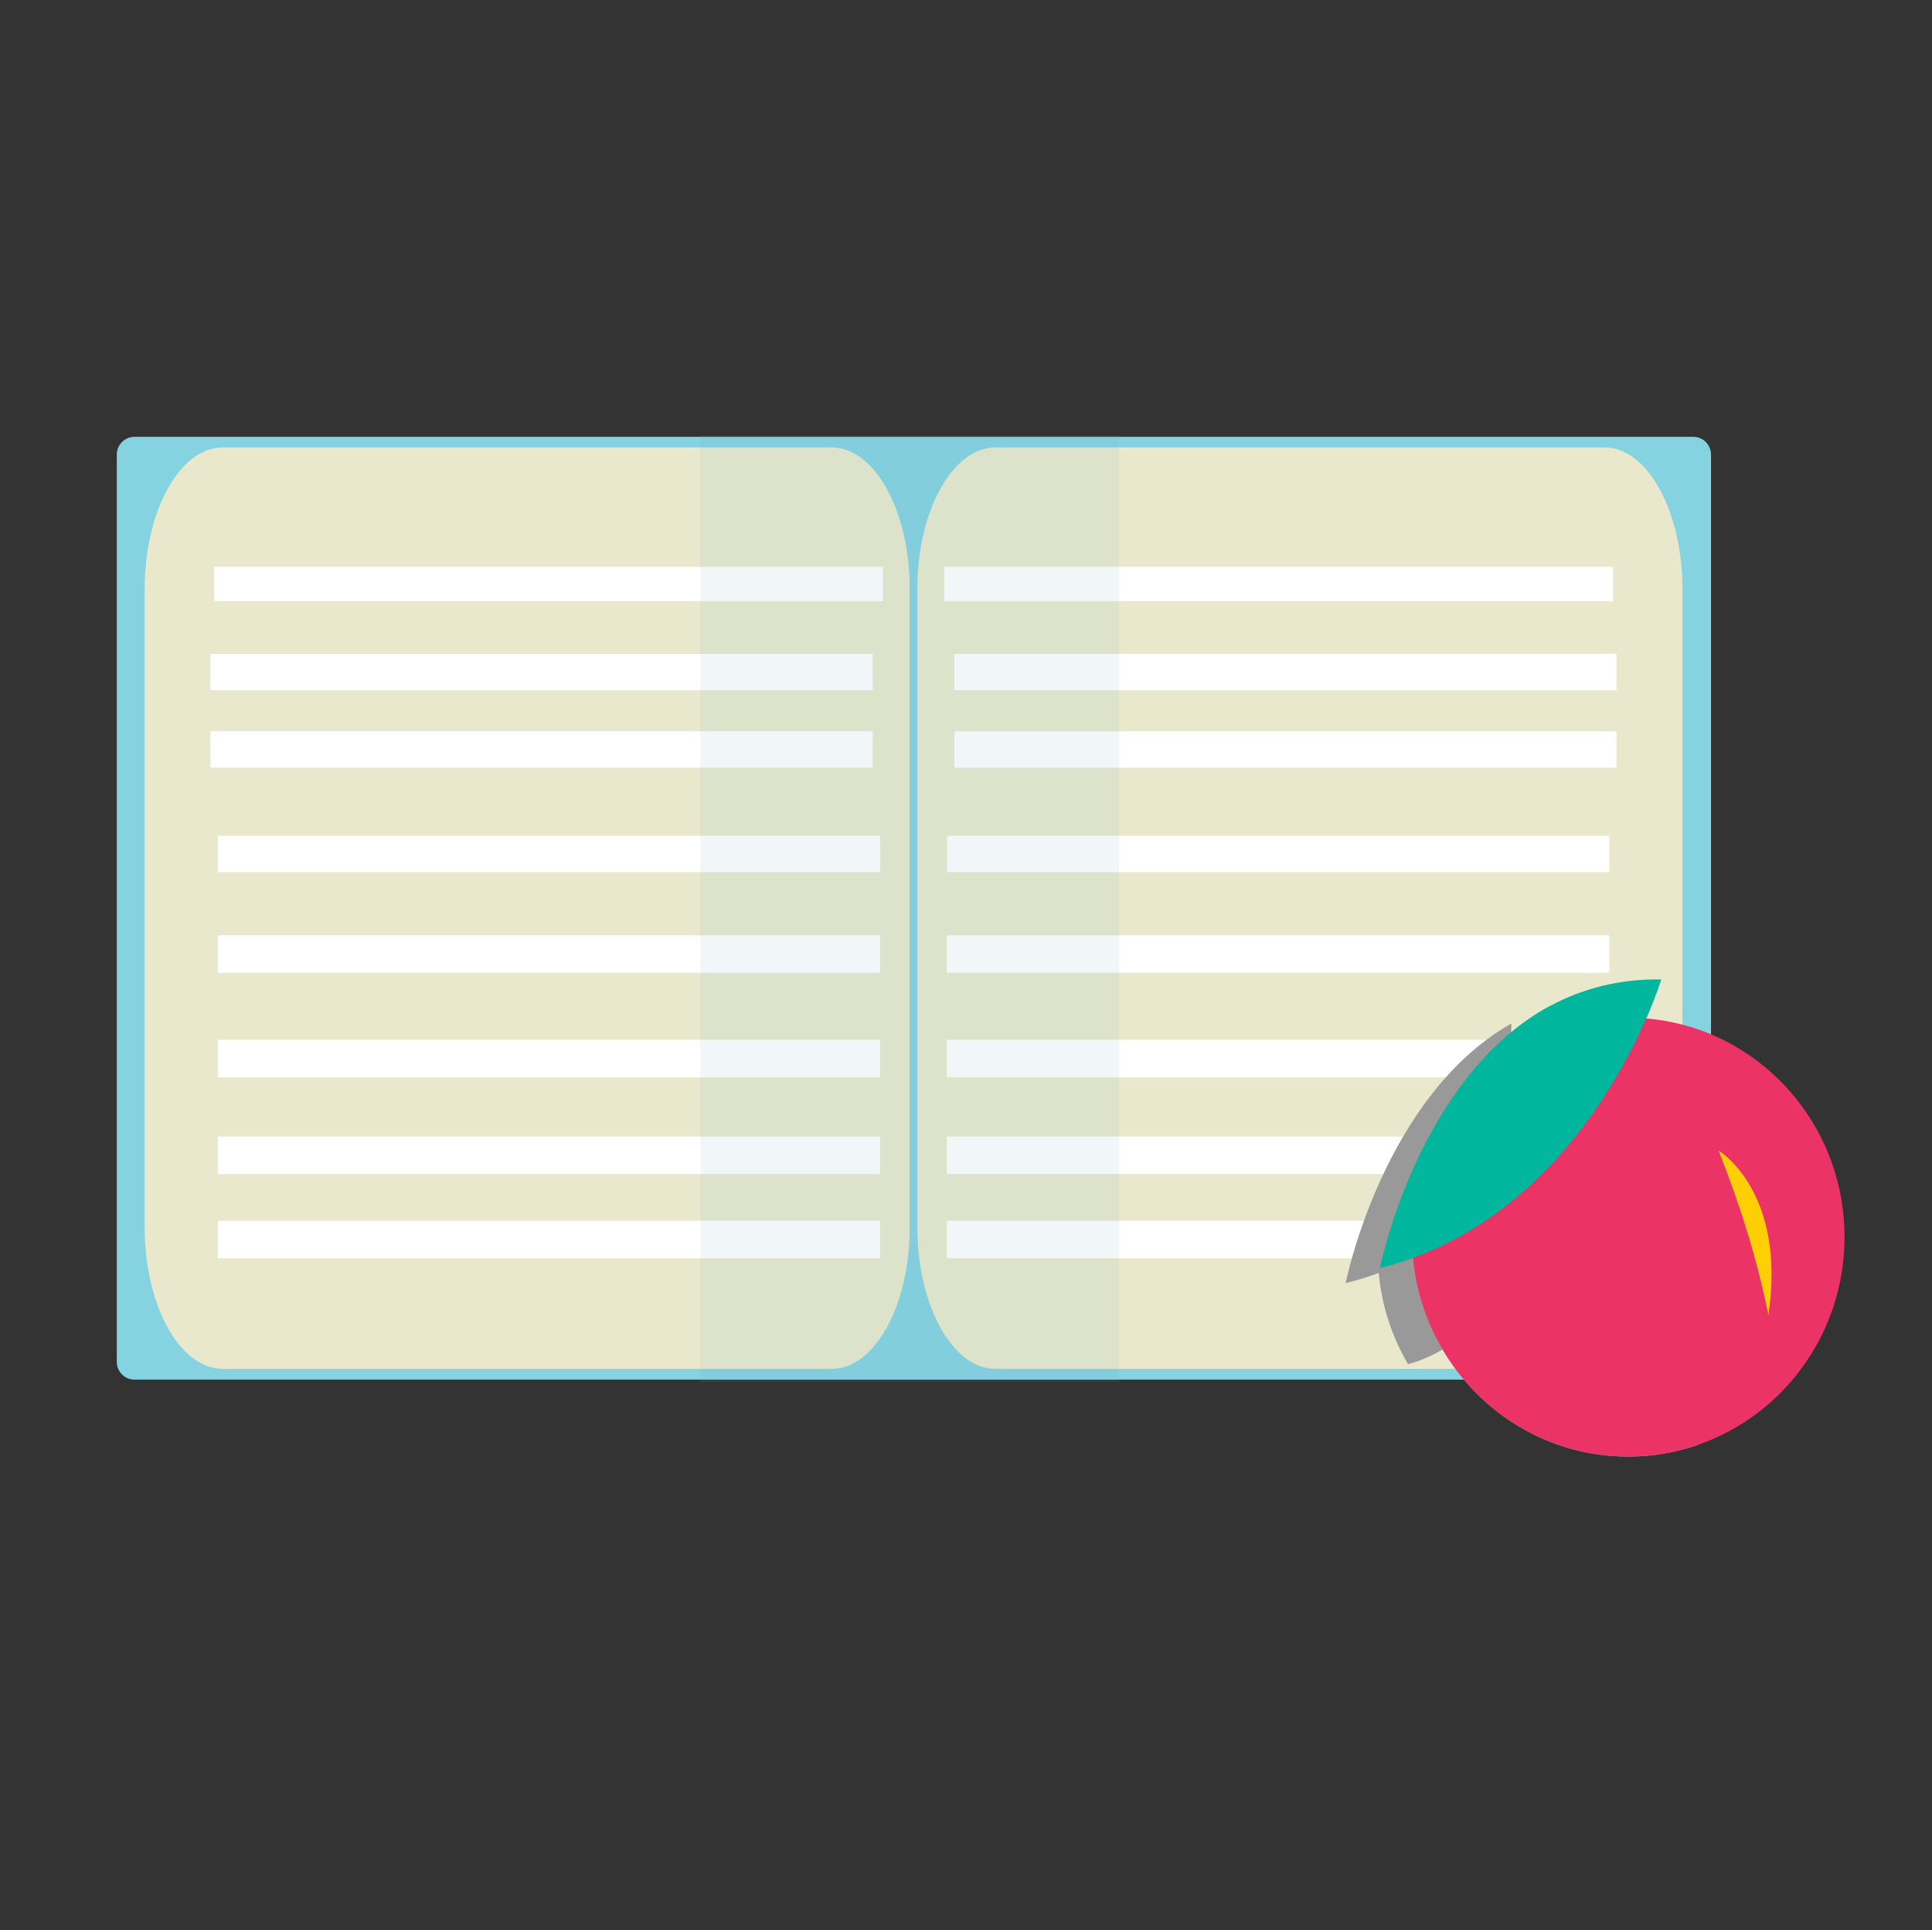 <?xml version="1.0" encoding="utf-8"?>
<!-- Generator: Adobe Illustrator 24.1.0, SVG Export Plug-In . SVG Version: 6.00 Build 0)  -->
<svg version="1.1" id="Layer_1" xmlns="http://www.w3.org/2000/svg" xmlns:xlink="http://www.w3.org/1999/xlink" x="0px" y="0px"
	 viewBox="0 0 225.3 225.06" style="enable-background:new 0 0 225.3 225.06;" xml:space="preserve">
<rect x="0" y="0" width="225.3" height="225.06" fill="#333333" stroke="none"/>
<style type="text/css">
	.st0{fill:#85D2E0;}
	.st1{fill:#E9E8CD;}
	.st2{fill:#FFFFFF;}
	.st3{fill:#99999A;}
	.st4{fill:#EC3366;}
	.st5{fill:#00B69C;}
	.st6{fill:#FFCF06;}
	.st7{fill:#76AFB7;fill-opacity:0.1;}
</style>
<path class="st0" d="M197.47,160.86H15.69c-1.14,0-2.07-0.93-2.07-2.07V53c0-1.14,0.93-2.07,2.07-2.07h181.77
	c1.14,0,2.07,0.93,2.07,2.07v105.8C199.53,159.94,198.61,160.86,197.47,160.86z"/>
<g>
	<path class="st1" d="M106.09,68.68v74.42c0,6.06-1.8,11.36-4.49,14.22c-0.7,0.75-1.45,1.33-2.25,1.72
		c-0.76,0.37-1.55,0.56-2.37,0.56h-71c-5.03,0-9.11-7.39-9.11-16.51V68.68c0-9.11,4.08-16.51,9.11-16.51h71
		C102.01,52.18,106.09,59.57,106.09,68.68z"/>
</g>
<rect x="24.97" y="66.09" class="st2" width="78" height="4.01"/>
<rect x="25.4" y="97.45" class="st2" width="77.22" height="4.24"/>
<rect x="24.55" y="85.26" class="st2" width="77.22" height="4.24"/>
<rect x="24.55" y="76.24" class="st2" width="77.22" height="4.24"/>
<rect x="25.4" y="109.05" class="st2" width="77.24" height="4.38"/>
<rect x="25.4" y="121.24" class="st2" width="77.24" height="4.38"/>
<rect x="25.4" y="132.52" class="st2" width="77.24" height="4.38"/>
<rect x="25.4" y="142.33" class="st2" width="77.24" height="4.38"/>
<g>
	<path class="st1" d="M106.98,68.68v74.42c0,6.06,1.8,11.36,4.49,14.22c0.7,0.75,1.45,1.33,2.25,1.72c0.76,0.37,1.55,0.56,2.37,0.56
		h71c5.03,0,9.11-7.39,9.11-16.51V68.68c0-9.11-4.08-16.51-9.11-16.51h-71C111.06,52.18,106.98,59.57,106.98,68.68z"/>
</g>
<rect x="110.09" y="66.09" transform="matrix(-1 4.556787e-11 -4.556787e-11 -1 298.182 136.191)" class="st2" width="78" height="4.01"/>
<rect x="110.45" y="97.45" transform="matrix(-1 4.553545e-11 -4.553545e-11 -1 298.114 199.14)" class="st2" width="77.22" height="4.24"/>
<rect x="111.3" y="85.26" transform="matrix(-1 4.558253e-11 -4.558253e-11 -1 299.815 174.768)" class="st2" width="77.22" height="4.24"/>
<rect x="111.3" y="76.24" transform="matrix(-1 4.558253e-11 -4.558253e-11 -1 299.815 156.715)" class="st2" width="77.22" height="4.24"/>
<rect x="110.43" y="109.05" transform="matrix(-1 4.554522e-11 -4.554522e-11 -1 298.091 222.476)" class="st2" width="77.24" height="4.38"/>
<rect x="110.43" y="121.24" transform="matrix(-1 4.556876e-11 -4.556876e-11 -1 298.091 246.848)" class="st2" width="77.24" height="4.38"/>
<rect x="110.43" y="132.52" transform="matrix(-1 4.556876e-11 -4.556876e-11 -1 298.091 269.415)" class="st2" width="77.24" height="4.38"/>
<rect x="110.43" y="142.33" transform="matrix(-1 4.556876e-11 -4.556876e-11 -1 298.091 289.048)" class="st2" width="77.24" height="4.38"/>
<g>
	<path class="st3" d="M211.1,145.98c0,9.76-5.39,18.25-13.32,22.57c-2.49,0.84-5.14,1.29-7.9,1.29c-9.21,0-17.26-5.01-21.66-12.5
		c-1.24,0.75-2.59,1.33-4.02,1.72c-1.86-3.16-3.07-6.78-3.42-10.64c-1.24,0.46-2.52,0.85-3.86,1.19c0,0,4.32-21.74,19.32-30.27v1.03
		c1.39-1.14,2.88-2.18,4.5-3.05c0.01,0,0.04-0.01,0.05-0.02c2.69-0.9,5.66-1.39,8.93-1.35c0,0-0.32,1.03-1,2.75
		c-0.21,0.53-0.46,1.13-0.75,1.79c1.02,0.08,2.03,0.23,3,0.43C202.46,123.3,211.1,133.62,211.1,145.98z"/>
</g>
<g>
	<path class="st4" d="M215.1,144.23c0,11.34-7.26,20.94-17.32,24.31c-2.49,0.84-5.14,1.29-7.9,1.29c-9.21,0-17.26-5.01-21.66-12.5
		c-1.87-3.17-3.08-6.79-3.44-10.65c-0.08-0.81-0.12-1.62-0.12-2.44c0-9.03,4.61-16.96,11.57-21.52c3.63-2.37,7.9-3.82,12.49-4.03
		c0.38-0.02,0.76-0.04,1.15-0.04c0.71,0,1.41,0.02,2.11,0.1C204.94,119.83,215.1,130.83,215.1,144.23z"/>
	<path class="st5" d="M193.73,114.2c0,0-0.54,1.78-1.74,4.54c-0.3,0.66-0.63,1.39-1.01,2.16c-2.64,5.47-7.33,13.24-14.74,19.22
		c-3.27,2.64-7.07,4.94-11.46,6.54c-1.24,0.46-2.52,0.85-3.86,1.19c0,0,3.54-17.79,15.32-27.51c1.39-1.14,2.88-2.18,4.5-3.05
		c0.01,0,0.04-0.01,0.05-0.02C184.46,115.31,188.74,114.12,193.73,114.2z"/>
	<path class="st6" d="M200.41,134.15c0,0,7.96,4.72,5.81,19.19C204.92,146.83,202.91,140.45,200.41,134.15z"/>
</g>
<rect x="81.67" y="50.77" class="st7" width="48.82" height="110.35"/>
</svg>
